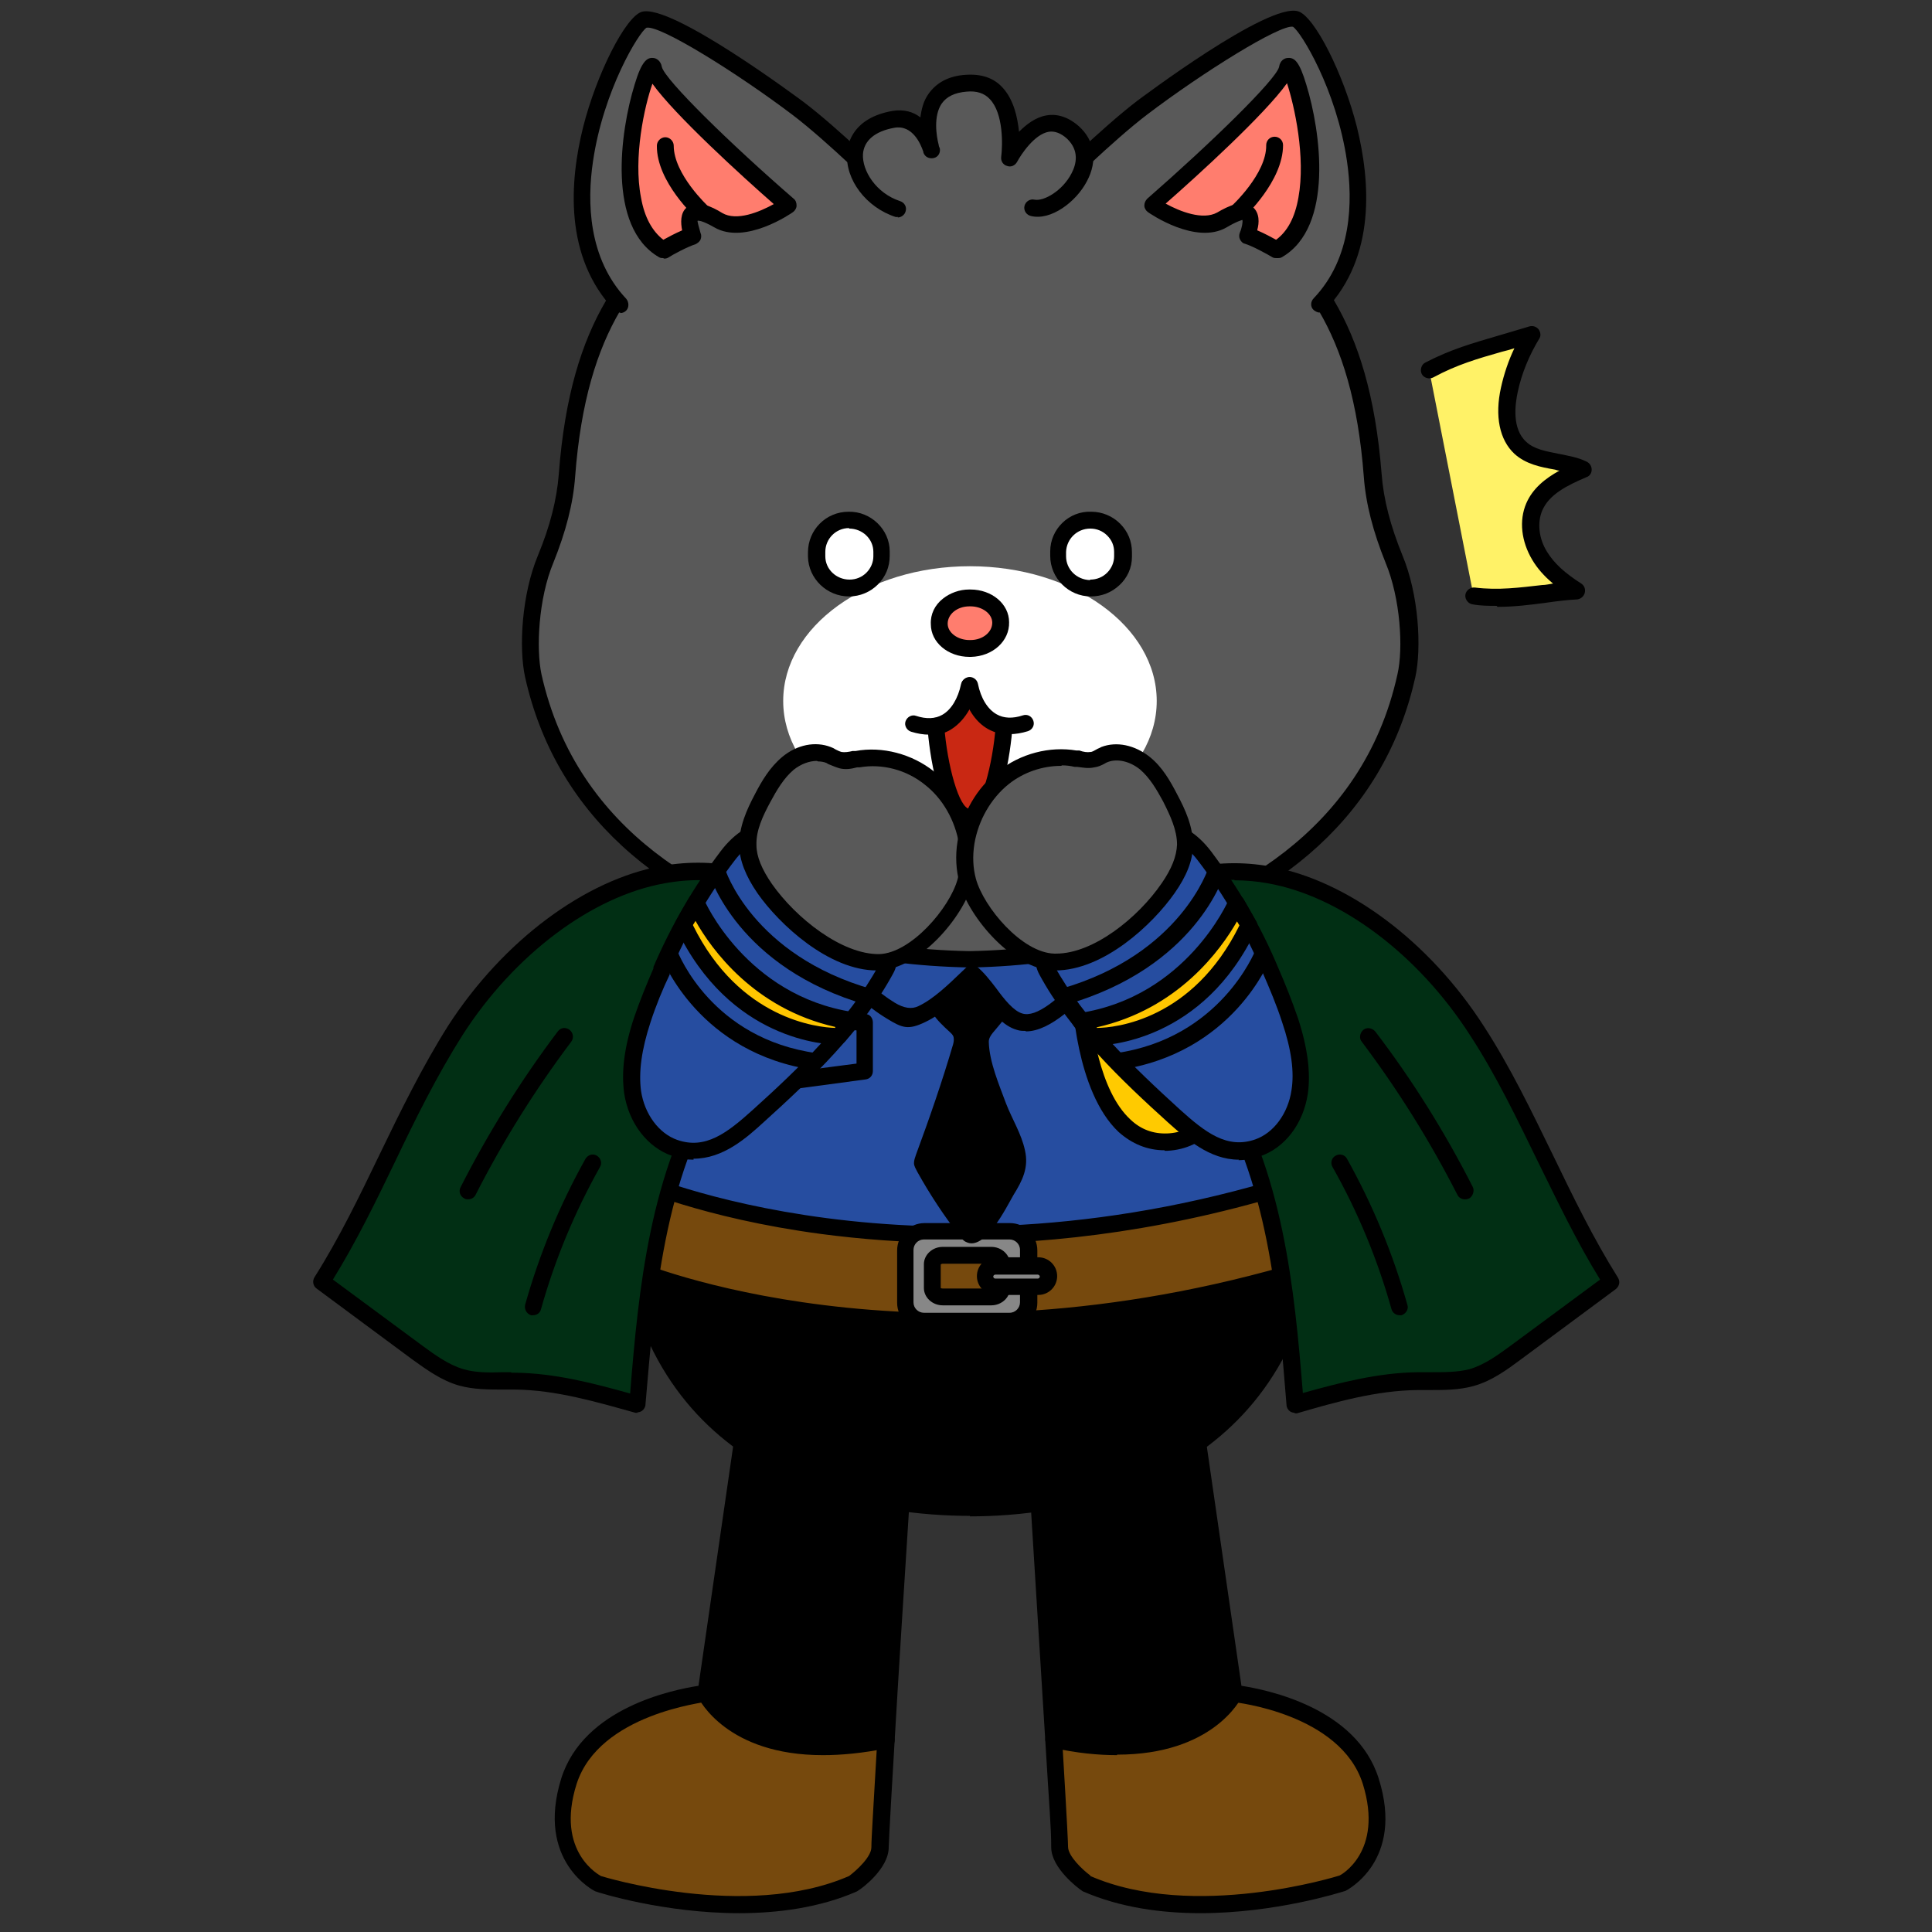 <?xml version="1.0" encoding="UTF-8"?>
<svg xmlns="http://www.w3.org/2000/svg" version="1.1" viewBox="0 0 390 390">
  <rect x="0" y="0" width="390" height="390" fill="#333333" stroke="none"/>
  <!-- Generator: Adobe Illustrator 28.7.1, SVG Export Plug-In . SVG Version: 1.2.0 Build 142)  -->
  <g>
    <g id="_레이어_1" data-name="레이어_1">
      <g>
        <g>
          <g>
            <g>
              <g>
                <path d="M152.4,273.4l30.9,6.8s-2.8,43.6-4.4,71c-29,6.1-36.4-9.3-36.4-9.3l9.9-68.5Z"/>
                <path d="M178.9,351.2c-.7,11.8-1.2,20.7-1.2,21.7,0,3.5-5.3,7.3-5.3,7.3-21.7,9.6-51.7,0-51.7,0,0,0-10.7-5.1-5.8-20.6,4.9-15.5,27.6-17.7,27.6-17.7,0,0,7.4,15.4,36.4,9.3Z" style="fill: #76490d;"/>
              </g>
              <g>
                <path d="M149.2,386.2c-15.1,0-28.2-4.1-29-4.4-.3-.1-12.1-6.1-6.9-22.8,4.5-14.3,22.6-17.9,27.7-18.7l10-69.1,34.1,7.6v1.5c0,0-2.9,43.6-4.5,71h0c-.3,5-1.2,20.3-1.2,21.6,0,4.3-5.4,8.3-6.1,8.7l-.3.2c-7.5,3.3-16,4.4-23.8,4.4ZM153.8,275.4l-9.9,68.1h-1.3c-.2.2-21.6,2.4-26.2,16.6-4.4,13.9,4.8,18.5,4.9,18.6,0,0,29.2,9.1,50.1,0,1.6-1.2,4.5-3.9,4.5-5.8s.4-7.7,1.2-21.8h0c1.5-24.5,3.9-61.8,4.3-69.5l-27.7-6.1Z"/>
                <path d="M166.1,354.3c-19.3,0-24.9-11.1-25.2-11.7-.4-.8,0-1.9.8-2.3.8-.4,1.9,0,2.3.8.3.6,7.4,14,34.5,8.4,1-.2,2.1.6,2.1,1.7s-.6,1.6-1.5,1.7c-4.9,1-9.2,1.4-13,1.4Z"/>
              </g>
            </g>
            <g>
              <g>
                <path d="M276.7,359.6c4.9,15.5-5.8,20.6-5.8,20.6,0,0-29.9,9.6-51.6,0,0,0-5.4-3.8-5.4-7.3s-.5-9.9-1.2-21.7c29,6.1,36.4-9.3,36.4-9.3,0,0,22.7,2.2,27.6,17.7Z" style="fill: #76490d;"/>
                <path d="M239.1,273.4l10,68.5s-7.4,15.4-36.4,9.3c-1.7-27.4-4.4-71-4.4-71l30.9-6.8Z"/>
              </g>
              <g>
                <path d="M242.4,386.2c-7.9,0-16.2-1.1-23.8-4.4l-.3-.2c-.6-.4-6.1-4.5-6.1-8.7s-.4-8.1-1.2-21.6c-1.7-27.4-4.4-71-4.4-71v-1.5c0,0,34-7.6,34-7.6l10,69.1c5.1.8,23.2,4.4,27.7,18.7,5.3,16.7-6.5,22.6-6.7,22.7-1,.3-14.1,4.5-29.3,4.5ZM220.1,378.7c20.9,9.1,50,0,50.3-.1.1,0,9-4.7,4.7-18.5-4.5-14.2-25.9-16.5-26.1-16.5h-1.3c0-.1-9.9-68.2-9.9-68.2l-27.7,6.1c.5,7.8,2.9,45.1,4.3,69.5h0c1.1,18.3,1.2,21.2,1.2,21.8,0,1.9,3,4.7,4.5,5.8Z"/>
                <path d="M225.5,354.3c-3.8,0-8.1-.4-13.1-1.5-.8-.1-1.4-.8-1.4-1.7s1-1.9,2.1-1.7c27.2,5.7,34.2-7.8,34.5-8.4.4-.8,1.4-1.2,2.3-.8.8.4,1.2,1.4.8,2.3-.3.6-5.9,11.7-25.2,11.7Z"/>
              </g>
            </g>
            <g>
              <g>
                <path d="M265.1,237.6c.4,5.5,0,11.8-1.4,18.4-80.5,24.2-136,0-136,0-1.4-6.6-1.7-12.9-1.4-18.4h1.2c0,0,56.9,26,136.4,0h1.2Z" style="fill: #76490d;"/>
                <path d="M265.1,237.6h-1.2c-79.5,26-136.4,0-136.4,0h-1.2c.2-3.1.6-5.8,1.1-8.2,5.1-21.7,9.6-29,13.4-55.4,3.7-26.2,29.6-34.3,29.6-34.3,0,0,30.8-4.5,50.4,0,0,0,25.2,8.3,29.6,34.3,5.3,30.9,8.3,33.6,13.4,55.4.5,2.4,1,5.1,1.1,8.1Z" style="fill: #264da0;"/>
                <path d="M263.8,256c-4.8,22.9-22.4,48.3-68,48.3s-63.2-25.5-68-48.3c0,0,55.5,24.2,136,0Z"/>
              </g>
              <g>
                <path d="M195.8,306c-17.8,0-60.2-4.8-69.6-49.7-1.3-6.1-1.8-12.7-1.4-18.8.2-2.8.6-5.7,1.2-8.4,1.9-8.1,3.7-14.1,5.4-19.9,2.9-9.7,5.6-18.8,7.9-35.3,3.8-27,30.6-35.6,30.8-35.7,1.5-.2,31.6-4.5,51.3,0,.4.1,26.4,8.9,30.9,35.7,3.3,19.4,5.7,27.7,8.3,36.5,1.5,5.3,3.1,10.7,5,18.8.6,2.7,1,5.6,1.2,8.4.4,6.2,0,12.7-1.4,18.8-9.4,44.8-51.8,49.7-69.6,49.7ZM199.4,139.5c-14.7,0-28.4,1.9-28.6,2,0,0-24.7,8.1-28.2,32.9-2.4,16.8-5.1,26-8,35.8-1.7,5.8-3.5,11.8-5.3,19.7-.6,2.5-.9,5.2-1.1,7.8-.4,5.9,0,12.1,1.3,17.9,3.7,17.6,17.2,47,66.3,47s62.6-29.4,66.3-47c1.3-5.9,1.7-12.1,1.3-17.9h0c-.2-2.7-.5-5.3-1.1-7.9-1.9-8-3.4-13.4-5-18.6-2.6-8.9-5.1-17.3-8.4-36.9-4.2-24.7-28.2-32.9-28.5-33-6.3-1.4-13.8-1.9-21.1-1.9Z"/>
                <path d="M193,268.4c-40.4,0-65.5-10.7-65.9-10.8-.9-.4-1.3-1.4-.9-2.2.4-.9,1.4-1.3,2.2-.9.5.2,55.9,23.7,134.8,0,.9-.3,1.8.2,2.1,1.1s-.2,1.8-1.1,2.1c-26.8,8.1-50.9,10.8-71.2,10.8Z"/>
                <path d="M193.1,250.9c-10.5,0-19.7-.8-27.3-1.8-24.1-3.2-38.3-9.6-38.9-9.8-.9-.4-1.2-1.4-.8-2.2.4-.9,1.4-1.2,2.2-.8.6.3,57.3,25.3,135.1,0,.9-.3,1.9.2,2.1,1.1.3.9-.2,1.8-1.1,2.1-27.1,8.8-51.5,11.6-71.4,11.6Z"/>
              </g>
            </g>
            <g>
              <path d="M203.9,248.5h-17.3c-2.1,0-3.8,1.7-3.8,3.8v10.6c0,2.1,1.7,3.8,3.8,3.8h17.3c2.1,0,3.8-1.7,3.8-3.8v-10.6c0-2.1-1.7-3.8-3.8-3.8ZM202.2,260c0,1-.9,1.8-2.1,1.8h-9.8c-1.1,0-2.1-.8-2.1-1.8v-4.8c0-1,.9-1.8,2.1-1.8h9.8c1.1,0,2.1.8,2.1,1.8v4.8Z" style="fill: #878787;"/>
              <path d="M203.9,268.5h-17.3c-3,0-5.5-2.5-5.5-5.5v-10.6c0-3,2.5-5.5,5.5-5.5h17.3c3,0,5.5,2.5,5.5,5.5v10.6c0,3-2.5,5.5-5.5,5.5ZM186.5,250.2c-1.2,0-2.1,1-2.1,2.1v10.6c0,1.2,1,2.1,2.1,2.1h17.3c1.2,0,2.1-1,2.1-2.1v-10.6c0-1.2-1-2.1-2.1-2.1h-17.3ZM200.1,263.5h-9.8c-2.1,0-3.8-1.6-3.8-3.5v-4.8c0-1.9,1.7-3.5,3.8-3.5h9.8c2.1,0,3.8,1.6,3.8,3.5v4.8c0,1.9-1.7,3.5-3.8,3.5ZM190.3,255.1c-.2,0-.4.1-.4.2v4.7s.1.1.4.1h9.8c.2,0,.3,0,.4-.1v-4.8s-.1-.1-.4-.1h-9.8Z"/>
            </g>
            <g>
              <rect x="198.9" y="255.6" width="12.7" height="4.1" rx="2.1" ry="2.1" style="fill: #878787;"/>
              <path d="M209.6,261.4h-8.6c-2.1,0-3.8-1.7-3.8-3.8s1.7-3.8,3.8-3.8h8.6c2.1,0,3.8,1.7,3.8,3.8s-1.7,3.8-3.8,3.8ZM200.9,257.3c-.2,0-.4.2-.4.4s.2.4.4.4h8.6c.2,0,.4-.2.4-.4s-.2-.4-.4-.4h-8.6Z"/>
            </g>
            <path d="M191.7,208.3c.3.3.7.6.8,1.1.1.5,0,1-.1,1.4-2.2,7.5-4.8,15-7.5,22.3-.2.6-.4,1.1-.4,1.7,0,.6.4,1.2.7,1.8,2.5,4.5,5.4,8.9,8.6,13,.3.4.7.9,1.2,1.1,3.8,2,8.2-7.1,9.6-9.5,1.8-2.9,3.1-5.5,2.3-9-.7-3.3-2.6-6.3-3.8-9.4-1.4-3.8-3.4-8.4-3.5-12.5,0-.7.4-1.3.8-1.8,1.4-1.7,3-3.4,4-5.4,1.1-2,1.6-4.4.8-6.5-1.9-5.3-9.3-5.3-12.9-1.8-1.5,1.4-2.9,3.5-4,5.2-2.2,3.2.9,6,3.4,8.3Z"/>
            <g>
              <path d="M164.7,181.1c0,9,7.8,18.4,14.9,22.7,2.9,1.8,3.5,2.2,6.4.8,3.7-1.7,7.3-5.5,10.1-8.1,3,2.4,5.9,8.6,9.7,9.7,5,1.4,12.4-7,15.3-10.3,4.2-4.8,7.1-10.8,5-17.3-4.4-13.1-19.2-18.3-32-17.7-9.1.4-21.1,4.2-26.7,11.9-1.9,2.6-2.7,5.4-2.7,8.2Z" style="fill: #264da0;"/>
              <path d="M207,208.1c-.6,0-1.1,0-1.7-.2-2.9-.8-5-3.6-7.1-6.3-.7-1-1.4-1.9-2.1-2.6-2.6,2.5-5.9,5.7-9.3,7.3-3.5,1.7-4.7,1.2-7.8-.7-8.1-4.9-16-14.8-15.9-24.3h0c0-3.4,1.1-6.5,3.1-9.2,5.9-8.1,18.3-12.1,28-12.6,13.4-.6,28.9,5,33.6,18.8,2.1,6.1.2,12.6-5.3,18.9-4.6,5.2-10.4,11-15.4,11ZM196.1,194.3l1.2.9c1.3,1.1,2.5,2.6,3.8,4.3,1.6,2.2,3.5,4.6,5.3,5.1,2.7.8,7.2-2.5,13.6-9.8,4.7-5.4,6.3-10.7,4.6-15.6-4.1-12.2-18.2-17.1-30.3-16.5-8.9.4-20.2,4-25.4,11.2-1.6,2.2-2.4,4.6-2.4,7.2,0,8.2,7.2,17.1,14.1,21.3q2.8,1.7,4.8.7c3-1.4,6.1-4.4,8.6-6.8l2.1-2Z"/>
            </g>
            <g>
              <g>
                <path d="M281.4,112.9c-2.2-5.4-3.8-11-4.3-16.9-2.4-31.6-14-42.9-26.7-53.2-16.5-13.4-41.4-12.4-51.3-11.7-2.2.1-4.3.1-6.5,0-9.9-.6-34.8-1.6-51.3,11.7-12.7,10.3-24.3,21.6-26.7,53.2-.4,5.8-2.1,11.5-4.3,16.9-3,7.4-3.7,17.9-2.5,23.5,6.4,28.8,29.3,45.5,58,53.2,9.6,2.6,19.8,3.9,30.1,4,10.3-.2,20.5-1.4,30.1-4,28.7-7.7,51.6-24.4,58-53.2,1.3-5.7.6-16.2-2.5-23.5Z" style="fill: #595959;"/>
                <path d="M195.8,195.3c-10.8-.2-21.1-1.5-30.6-4.1-32.7-8.7-53.2-27.6-59.2-54.5-1.3-5.9-.7-16.7,2.6-24.6,2.4-5.8,3.8-11.2,4.2-16.4,2.4-31.7,13.8-43.4,27.4-54.4,11.8-9.5,29.4-13.6,52.5-12.1,2.1.1,4.2.1,6.3,0,23.1-1.5,40.7,2.6,52.5,12.1,13.5,11,24.9,22.6,27.4,54.4.4,5.2,1.8,10.5,4.2,16.4h0c3.3,7.9,3.9,18.7,2.6,24.6-6,26.9-26.4,45.7-59.2,54.5-9.5,2.5-19.8,3.9-30.5,4.1ZM183.5,32.5c-17.8,0-31.7,3.9-41.3,11.7-12.9,10.5-23.8,21.6-26.1,52-.4,5.5-1.9,11.2-4.4,17.4-3,7.2-3.5,17.3-2.4,22.5,7.2,32.3,34.8,46.1,56.7,51.9,9.2,2.5,19.2,3.8,29.7,4,10.4-.2,20.4-1.5,29.7-4,21.9-5.8,49.6-19.6,56.7-51.9,1.2-5.2.6-15.3-2.4-22.5h0c-2.5-6.2-4-11.9-4.4-17.4-2.3-30.4-13.2-41.5-26.1-52-11.1-9-27.9-12.8-50.1-11.4-2.2.1-4.5.1-6.7,0-3.1-.2-6-.3-8.9-.3Z"/>
              </g>
              <ellipse cx="195.8" cy="141.5" rx="37.7" ry="27.2" style="fill: #fff;"/>
              <g>
                <path d="M195.7,130.9c-3.4,0-6.1-2.2-6.1-5,0-2.8,2.6-5.2,6.1-5.3h0c3.6,0,6.3,2.2,6.3,5,0,1.4-.6,2.8-1.9,3.8-1.1.9-2.6,1.4-4.2,1.5h-.2Z" style="fill: #ff7d6e; fill-rule: evenodd;"/>
                <path d="M195.9,122.4c2.4,0,4.4,1.5,4.4,3.3,0,1.9-1.9,3.5-4.4,3.5,0,0-.1,0-.2,0-2.4,0-4.4-1.5-4.4-3.3,0-1.9,1.9-3.5,4.4-3.5,0,0,.1,0,.2,0M195.9,119h-.3c-1.9,0-3.8.7-5.2,1.8-1.7,1.3-2.6,3.2-2.5,5.2,0,3.7,3.5,6.6,7.8,6.6h.3c4.4-.1,7.8-3.2,7.7-7,0-3.7-3.5-6.6-7.8-6.6h0Z"/>
              </g>
              <path d="M202.7,146.5s-1.4,18.4-6.9,18.4-6.9-18.4-6.9-18.4c0,0,5.5-1.5,6.2-5.8,0,0,4.1,6,7.6,5.8Z" style="fill: #c92813;"/>
              <g>
                <path d="M220.1,118.7h0c-3.6,0-6.5-2.9-6.5-6.5v-.9c0-3.5,3-6.4,6.6-6.4,3.6,0,6.5,2.9,6.5,6.5v.9c0,3.5-3,6.4-6.6,6.4" style="fill: #fff; fill-rule: evenodd;"/>
                <path d="M220.2,120.4h0c-4.5,0-8.2-3.7-8.2-8.2v-.9c0-4.5,3.8-8.2,8.3-8,2.2,0,4.3.9,5.8,2.4,1.6,1.6,2.4,3.6,2.4,5.8v.9c0,2.2-.9,4.2-2.5,5.7-1.6,1.5-3.6,2.3-5.8,2.3ZM220.1,117h0c1.3,0,2.5-.5,3.4-1.4.9-.9,1.4-2.1,1.4-3.3v-.9c0-1.3-.5-2.4-1.4-3.3-.9-.9-2.1-1.4-3.4-1.4h0c-2.7,0-4.8,2.1-4.9,4.7v.9c0,2.6,2.1,4.7,4.8,4.8h0Z"/>
              </g>
              <g>
                <path d="M171.4,118.7h0c3.6,0,6.5-2.9,6.5-6.5v-.9c0-3.5-3-6.4-6.6-6.4-3.6,0-6.5,2.9-6.5,6.5v.9c0,3.5,3,6.4,6.6,6.4" style="fill: #fff; fill-rule: evenodd;"/>
                <path d="M171.4,120.4c-4.5,0-8.2-3.6-8.3-8v-.9c0-4.5,3.6-8.2,8.2-8.2,4.5-.1,8.3,3.6,8.3,8v.9c0,2.2-.8,4.2-2.4,5.8-1.5,1.5-3.6,2.4-5.8,2.4h0ZM171.4,106.6h0c-2.7,0-4.8,2.2-4.8,4.8v.9c0,2.6,2.2,4.7,4.9,4.7h0c1.3,0,2.5-.5,3.4-1.4.9-.9,1.4-2.1,1.4-3.3v-.9c0-2.6-2.2-4.7-4.9-4.7Z"/>
              </g>
              <path d="M187.6,148.3c-1.2,0-2.4-.2-3.7-.6-.9-.3-1.4-1.3-1.1-2.1.3-.9,1.3-1.4,2.1-1.1,2.1.7,3.9.6,5.3-.2,1.8-1,3.2-3.3,3.8-6.2.2-.9,1.1-1.5,2-1.3.9.2,1.5,1.1,1.3,2-.8,3.9-2.8,6.9-5.4,8.5-1.3.8-2.8,1.1-4.4,1.1Z"/>
              <path d="M203.9,148.3c-1.6,0-3.1-.4-4.4-1.1-2.7-1.5-4.6-4.5-5.4-8.5-.2-.9.4-1.8,1.3-2,.9-.2,1.8.4,2,1.3.6,3,2,5.2,3.8,6.2,1.4.8,3.2.9,5.3.2.9-.3,1.8.2,2.1,1.1.3.9-.2,1.8-1.1,2.1-1.3.4-2.5.6-3.7.6Z"/>
              <g>
                <path d="M178.8,37.8s-10.4-10.4-17.8-15.9c-7.3-5.5-27.1-19.2-31-17.9-3.9,1.3-23,38.3-4.8,57.5" style="fill: #595959;"/>
                <path d="M125.2,63.1c-.5,0-.9-.2-1.2-.5-10.2-10.8-9-26-6.3-36.9,2.7-10.7,8.5-22.2,11.8-23.3,5.9-1.9,32.3,17.9,32.6,18.1,7.3,5.5,17.5,15.6,17.9,16.1.7.7.7,1.7,0,2.4-.7.7-1.7.7-2.4,0-.1-.1-10.5-10.4-17.6-15.8-11.1-8.4-26.8-18.2-29.5-17.6-1.5.9-8.7,12.6-10.8,27-1.2,8.1-1,19.5,6.7,27.7.6.7.6,1.8,0,2.4-.3.3-.7.5-1.2.5Z"/>
              </g>
              <g>
                <path d="M159.1,41.4s-26.4-23.1-27.1-27.6c-.7-4.5-11.5,28.8,1.9,36.6,0,0,3.7-2.2,5.9-2.9,0,0-3.2-8,5.2-3.1,5.4,3.1,14.1-3,14.1-3Z" style="fill: #ff7d6e;"/>
                <path d="M133.9,52.1c-.3,0-.6,0-.9-.2-10.5-6.1-7.8-25.4-4.9-34.8,1.4-4.7,2.5-5.5,3.7-5.4.7,0,1.6.6,1.8,1.8.6,2.6,13.9,15.6,26.6,26.6.4.3.6.8.6,1.4,0,.5-.3,1-.7,1.3-.4.3-9.7,6.7-15.9,3.1-2.6-1.5-3.4-1.4-3.4-1.3,0,.2.3,1.4.6,2.4.2.4.2.9,0,1.4-.2.4-.6.7-1,.9-1.6.5-4.6,2.1-5.5,2.7-.3.2-.6.2-.9.2ZM131.7,16.9c-1.6,4.5-3.9,14.9-2.3,23,.7,4,2.3,6.8,4.5,8.5.9-.5,2.4-1.3,3.8-1.9-.3-1.5-.4-3.5.9-4.6,2-1.7,5.1-.2,7.2,1.1,2.9,1.7,7.5-.2,10.4-1.8-6.5-5.7-20-18-24.5-24.3Z"/>
              </g>
              <g>
                <path d="M141.8,42.9s-7.6-7-7.6-13.6" style="fill: #ff7d6e;"/>
                <path d="M141.8,44.6c-.4,0-.8-.1-1.1-.4-.3-.3-8.2-7.5-8.1-14.8,0-.9.8-1.7,1.7-1.7h0c.9,0,1.7.8,1.7,1.7,0,5.8,6.9,12.2,7,12.3.7.6.7,1.7.1,2.4-.3.4-.8.6-1.3.6Z"/>
              </g>
              <g>
                <path d="M212.8,37.8s10.4-10.4,17.8-15.9c7.3-5.5,27.1-19.2,31-17.9s23,38.3,4.8,57.5" style="fill: #595959;"/>
                <path d="M266.4,63.1c-.4,0-.8-.2-1.2-.5-.7-.6-.7-1.7,0-2.4,7.7-8.1,7.9-19.5,6.7-27.7-2.1-14.4-9.3-26.1-10.9-27.1-2.6-.5-18.2,9.2-29.4,17.7-7.1,5.4-17.5,15.7-17.6,15.8-.7.7-1.7.7-2.4,0-.7-.7-.7-1.7,0-2.4.4-.4,10.6-10.5,17.9-16.1.3-.2,26.6-20.1,32.6-18.1,3.3,1.1,9.1,12.6,11.8,23.3,2.7,10.9,3.9,26.2-6.3,36.9-.3.4-.8.5-1.2.5Z"/>
              </g>
              <g>
                <path d="M232.5,41.4s26.4-23.1,27.1-27.6c.7-4.5,11.5,28.8-1.9,36.6,0,0-3.7-2.2-5.9-2.9,0,0,3.2-8-5.2-3.1-5.4,3.1-14.1-3-14.1-3Z" style="fill: #ff7d6e;"/>
                <path d="M257.7,52.1c-.3,0-.6,0-.9-.2-1-.6-3.9-2.2-5.5-2.7-.5-.1-.8-.5-1-.9-.2-.4-.2-.9,0-1.4.4-.9.6-2.1.5-2.5,0,0-1,.2-3.2,1.5-6.2,3.6-15.5-2.8-15.9-3.1-.4-.3-.7-.8-.7-1.3,0-.5.2-1,.6-1.4,12.6-11,26-24,26.6-26.6.2-1.3,1.1-1.8,1.8-1.8,1.3-.1,2.3.7,3.7,5.4,2.9,9.4,5.6,28.7-4.9,34.8-.3.2-.6.2-.9.2ZM253.8,46.5c1.4.6,2.9,1.4,3.8,1.9,2.3-1.7,3.8-4.5,4.5-8.5,1.5-8.2-.8-18.5-2.3-23.1-4.5,6.3-18,18.6-24.5,24.3,2.9,1.6,7.5,3.4,10.4,1.8,2.2-1.3,5.3-2.8,7.2-1.1,1.4,1.2,1.3,3.2.9,4.6Z"/>
              </g>
              <g>
                <path d="M249.8,42.9s7.6-7,7.6-13.6" style="fill: #ff7d6e;"/>
                <path d="M249.8,44.6c-.5,0-.9-.2-1.3-.6-.6-.7-.6-1.8.1-2.4,0,0,7.1-6.5,7-12.3,0-.9.7-1.7,1.7-1.7.9,0,1.7.7,1.7,1.7,0,7.3-7.8,14.5-8.1,14.8-.3.3-.7.4-1.1.4Z"/>
              </g>
              <g>
                <path d="M208.4,41.9c5.1,1.2,15-8.9,8.2-15.2-6.8-6.3-12.7,5.2-12.7,5.2,0,0,2.2-16.1-8.8-15.2-11,.9-7,13.5-7,13.5,0,0-1.8-7.2-7.8-6.2-12.3,2.1-8.3,15.2,1,18.1" style="fill: #595959;"/>
                <path d="M181.3,43.8c-.2,0-.3,0-.5,0-5.9-1.9-10.2-7.5-9.8-12.9.1-2.1,1.3-7.1,9.1-8.5,2.4-.4,4.3.2,5.7,1.3.2-1.6.6-3.3,1.6-4.7,1.6-2.3,4.1-3.7,7.6-3.9,3.1-.2,5.6.6,7.4,2.6,2.2,2.4,3,5.9,3.3,8.9,1.5-1.5,3.3-2.9,5.5-3.3,1.6-.3,4-.1,6.6,2.2,3.2,2.9,3.8,7,1.6,11.1-2.2,4.2-7.3,8-11.3,7-.9-.2-1.5-1.1-1.3-2,.2-.9,1.1-1.5,2-1.3,1.9.4,5.7-1.8,7.5-5.3,1-1.9,1.6-4.6-.9-7-1.2-1.1-2.5-1.6-3.7-1.4-2.9.5-5.6,4.6-6.4,6.1-.4.7-1.2,1.1-2,.8-.8-.2-1.3-1-1.2-1.8.3-2.3.5-8.8-2.3-11.7-1.1-1.2-2.7-1.7-4.7-1.5-2.4.2-4,1-5,2.4-1.7,2.5-1.1,6.5-.6,8.4,0,.2.1.4.2.6.2.9-.3,1.8-1.2,2-.9.2-1.8-.2-2.1-1.1,0,0,0-.2-.1-.4-.4-1.1-2-5.3-5.8-4.6-3.9.7-6.1,2.6-6.3,5.3-.2,3.3,2.6,7.9,7.5,9.5.9.3,1.4,1.2,1.1,2.1-.2.7-.9,1.2-1.6,1.2Z"/>
              </g>
              <path d="M195.8,166.6c-6.6,0-8.2-15.3-8.6-19.9,0-.9.6-1.8,1.6-1.8,1,0,1.7.6,1.8,1.6.6,7.9,3,16.8,5.2,16.8s4.6-8.9,5.2-16.8c0-.9.9-1.6,1.8-1.6.9,0,1.6.9,1.6,1.8-.4,4.7-2.1,19.9-8.6,19.9Z"/>
            </g>
            <path d="M158.1,220c-.2,0-.4,0-.5,0l-13.9-4.7c-.8-.3-1.3-1.1-1.1-2l2.3-9.9c.2-.8,1-1.4,1.8-1.3l28,2.6c.9,0,1.5.8,1.5,1.7v9.8c0,.9-.6,1.6-1.5,1.7l-16.4,2.2c0,0-.2,0-.2,0ZM146.2,212.5l12.1,4.1,14.6-1.9v-6.7l-25-2.3-1.6,6.9Z"/>
            <g>
              <g>
                <path d="M250.8,199.2c-12.7.5-16.5-4.6-16.5-4.6,0,0-3.4,5.3-16.2,5.8,0,0,.9,30.7,17.5,30,16.6-.6,15.2-31.3,15.2-31.3Z" style="fill: #ffca00;"/>
                <path d="M235.1,232.2c-3.5,0-6.6-1.3-9.3-3.7-8.7-8.2-9.4-27.2-9.4-28,0-.9.7-1.7,1.6-1.7,11.5-.4,14.8-5,14.8-5.1.3-.4.8-.7,1.4-.7.4,0,1.1.2,1.4.7,0,0,3.6,4.4,15.1,3.9,1,0,1.7.7,1.8,1.6,0,.8.8,19.8-7.3,28.6-2.6,2.8-5.8,4.3-9.5,4.5-.2,0-.4,0-.6,0ZM219.9,202.1c.4,4.7,1.9,18,8.3,23.9,2.1,2,4.6,2.9,7.4,2.8,2.8-.1,5.2-1.2,7.2-3.4,5.9-6.4,6.4-19.8,6.4-24.5-8.3,0-12.7-2.4-14.8-3.9-1.9,1.7-6.2,4.4-14.4,5Z"/>
              </g>
              <g>
                <path d="M241.3,216.8c.1,3.1-2.6,3.9-6,4-3.4.1-6.2-.5-6.3-3.6-.1-3.1,2.5-5.7,6-5.8,3.4-.1,6.3,2.3,6.4,5.3Z" style="fill: #bf7100;"/>
                <g>
                  <ellipse cx="227.3" cy="211.3" rx="2" ry="2.3" transform="translate(-7.9 8.8) rotate(-2.2)" style="fill: #bf7100;"/>
                  <ellipse cx="242.5" cy="210.7" rx="2" ry="2.3" transform="translate(-7.8 9.4) rotate(-2.2)" style="fill: #bf7100;"/>
                </g>
                <g>
                  <ellipse cx="231.9" cy="207.8" rx="2" ry="2.3" transform="translate(-7.7 9) rotate(-2.2)" style="fill: #bf7100;"/>
                  <ellipse cx="237.7" cy="207.6" rx="2" ry="2.3" transform="translate(-7.7 9.2) rotate(-2.2)" style="fill: #bf7100;"/>
                </g>
              </g>
            </g>
          </g>
          <g>
            <path d="M288.5,74.7c7-3.6,12.5-4.6,20.7-7.2-2.1,3.4-3.6,7.2-4.5,11.2-.9,4.1-.9,9,2.2,11.8,3.3,3.1,8.6,2.4,12.7,4.3-3.9,1.7-8.2,3.7-9.9,7.7-1.4,3.1-.7,6.9,1.1,9.8,1.8,2.9,4.5,5.1,7.4,7-7,.4-13.2,2.1-20.7,1.2" style="fill: #fff267;"/>
            <path d="M302.1,122.3c-1.6,0-3.2,0-4.8-.3-.9-.1-1.6-1-1.5-1.9.1-.9,1-1.6,1.9-1.5,4.8.6,9.1,0,13.6-.5.7,0,1.5-.2,2.2-.3-1.8-1.5-3.2-3.1-4.2-4.8-2.2-3.7-2.7-7.9-1.2-11.4,1.3-3,3.8-5,6.7-6.6-.3,0-.6-.1-.9-.2-2.9-.5-5.9-1.1-8.2-3.2-3-2.8-4-7.6-2.7-13.4.6-2.7,1.5-5.4,2.7-7.9-.9.3-1.7.5-2.5.7-4.9,1.4-9.1,2.6-13.9,5.2-.8.4-1.9.1-2.3-.7-.4-.8-.1-1.9.7-2.3,5.2-2.7,9.5-3.9,14.6-5.4,2-.6,4.1-1.2,6.4-1.9.7-.2,1.4,0,1.9.6.4.6.5,1.3.1,1.9-2,3.3-3.5,6.9-4.3,10.6-.6,2.7-1.2,7.6,1.7,10.2,1.6,1.5,4,1.9,6.5,2.4,1.9.4,3.9.7,5.7,1.6.6.3,1,.9,1,1.6,0,.7-.4,1.3-1,1.5-4,1.7-7.6,3.5-9,6.8-1,2.4-.7,5.6,1,8.3,1.4,2.3,3.6,4.3,6.9,6.4.6.4.9,1.1.7,1.9-.2.7-.8,1.2-1.5,1.3-2.2.1-4.4.4-6.5.7-3.1.4-6.2.8-9.6.8Z"/>
          </g>
        </g>
        <g>
          <path d="M92.1,208c-10.4,16.1-16.8,34.5-27.1,50.8,6.4,4.8,12.8,9.5,19.3,14.3,2.8,2,5.6,4.1,8.9,5.1,3.5,1,7.2.6,10.8.7,8.4.1,16.6,2.4,24.7,4.7,1.8-22.6,4-46.3,16-65.5,5.4-8.7,12.6-16.1,19.8-23.3,1.6-1.6,3.3-3.5,3.1-5.8-.2-2-1.8-3.6-3.4-4.8-26.6-20-57,0-72.3,23.8Z" style="fill: #012f14;"/>
          <path d="M128.8,285.2c-.2,0-.3,0-.5,0-7.9-2.2-16-4.6-24.3-4.7-.8,0-1.7,0-2.5,0-2.9,0-5.9,0-8.8-.8-3.6-1-6.7-3.3-9.5-5.3l-19.3-14.3c-.7-.5-.9-1.5-.4-2.3,5-7.9,9.1-16.4,13.1-24.7,4.2-8.7,8.6-17.7,13.9-26.1h0c11-17,27.5-29.4,43.1-32.2,11.4-2,22,.6,31.6,7.9,1.8,1.4,3.9,3.3,4.1,6,.2,3-1.7,5.2-3.6,7.1-7.7,7.7-14.5,14.8-19.6,23-12.1,19.3-14,43.5-15.8,64.7,0,.5-.3,1-.7,1.3-.3.2-.6.3-1,.3ZM103.2,277.1c.3,0,.5,0,.8,0,8,.1,15.7,2.1,23.2,4.2,1.7-21.2,4-44.8,16.1-64.2,5.3-8.5,12.2-15.7,20.1-23.6,1.3-1.4,2.8-2.9,2.6-4.4,0-1.1-.9-2.2-2.8-3.6-8.9-6.7-18.6-9.1-29-7.2-14.7,2.6-30.4,14.4-40.8,30.6h0c-5.2,8.2-9.6,17.1-13.7,25.7-3.8,7.9-7.8,16.1-12.5,23.7l18,13.3c2.6,1.9,5.3,3.9,8.4,4.8,2.4.7,5.1.7,7.8.6.6,0,1.2,0,1.8,0Z"/>
        </g>
        <g>
          <g>
            <path d="M129.7,205.9c-1.6,4.9-2.6,9.9-1.9,14.6.7,4.9,3.8,9.7,8.4,11.3,7,2.4,12.2-2.1,17-6.4,9.3-8.4,19.6-18.3,25.7-29.4,1.3-2.4.4-6.8.5-9.6.1-5.2-3.8-9.6-7.8-12.9-8.6-7.2-18-9.2-24.6-.6-5.4,7.1-9.8,14.9-13.3,23.1-1.3,3.1-2.8,6.5-3.9,10.1Z" style="fill: #264da0;"/>
            <path d="M140,234.1c-1.4,0-2.8-.2-4.4-.8-4.9-1.7-8.7-6.6-9.6-12.6-.6-4.3,0-9.3,2-15.3h0c1.2-3.5,2.6-6.9,3.9-9.9v-.3c3.6-8.4,8.2-16.3,13.6-23.4,2.8-3.7,6.2-5.8,10.2-6.3,5.1-.6,10.9,1.7,16.8,6.5,3.7,3.1,8.6,7.9,8.5,14.2,0,.8,0,1.7.1,2.6.2,2.6.4,5.6-.8,7.7-6.2,11.5-16.7,21.5-26,29.9-3.6,3.3-8.3,7.5-14.3,7.5ZM131.3,206.4c-1.8,5.5-2.4,10-1.9,13.8.7,4.7,3.6,8.6,7.3,9.9,5.7,2,10.1-1.4,15.3-6.1,9.1-8.2,19.3-18,25.3-29,.7-1.3.5-3.8.4-5.9,0-1.1-.1-2.1-.1-3,0-3.7-2.2-7.3-7.2-11.5-5.1-4.3-10-6.3-14.2-5.8-3,.3-5.7,2-7.9,4.9-5.3,6.9-9.7,14.6-13.1,22.7v.3c-1.4,2.9-2.8,6.3-3.9,9.7h0Z"/>
          </g>
          <path d="M175.1,202.9c-26.2-7.5-31.8-26.1-32.1-26.8l3.3-.9c0,.2,5.5,17.6,29.8,24.5l-.9,3.3Z"/>
          <g>
            <path d="M140.5,182.3s8.5,20.4,31.4,23.8l-2.5,3s-20.4.9-31.4-22.5l2.5-4.4Z" style="fill: #ffc600;"/>
            <path d="M169.3,210.9c-2.5,0-22-.8-32.8-23.5-.2-.5-.2-1.1,0-1.6l2.5-4.4c.3-.6.9-.9,1.6-.9.6,0,1.2.4,1.5,1,0,.2,8.5,19.5,30.1,22.8.6,0,1.1.5,1.3,1.1.2.6.1,1.2-.3,1.7l-2.5,3c-.3.4-.8.6-1.2.6,0,0-.1,0-.3,0ZM139.9,186.8c9.4,19,25.2,20.6,28.7,20.7v-.2c-16.4-3.7-25-15.7-28.2-21.4l-.5.8Z"/>
          </g>
          <path d="M164.4,216c-23.2-3.3-30.6-22.1-30.9-22.9l3.2-1.2c.3.7,7,17.8,28.2,20.7l-.5,3.4Z"/>
        </g>
        <g>
          <path d="M154.3,179.3c-1.8-2.6-3.3-5.5-3.4-8.7,0-3.4,1.4-6.6,3-9.5,1.4-2.6,2.9-5.1,5.1-7,2.2-1.8,5.4-2.8,8.1-1.8.8.3,1.6.8,2.5,1,1.1.2,2.3,0,3.4-.2,5.1-.8,10.5.7,14.5,3.9,4,3.2,6.7,8,7.5,13.1.4,2.6.4,5.3-.3,7.8-1.8,6.5-10.2,16.1-17.4,16.3-8.7.3-18.5-8.2-23.1-14.9Z" style="fill: #595959;"/>
          <path d="M177,195.9c-9.7,0-19.7-9.3-24.1-15.6-2.4-3.5-3.6-6.6-3.7-9.6,0-3.8,1.5-7.2,3.2-10.4,1.4-2.7,3-5.4,5.5-7.5,3-2.5,6.7-3.2,9.8-2,.3.1.7.3,1,.5.4.2.8.4,1.2.5.6.1,1.4,0,2.2-.2h.6c5.4-1,11.4.6,15.8,4.1,4.3,3.4,7.2,8.5,8.2,14.1.5,3,.4,5.9-.4,8.5-1.9,6.9-10.7,17.3-18.9,17.6-.2,0-.3,0-.5,0ZM164.9,153.6c-1.5,0-3.2.6-4.7,1.8-2,1.7-3.4,4.1-4.7,6.5-1.5,2.8-2.9,5.7-2.8,8.7,0,2.3,1.1,4.9,3.1,7.8h0c4.9,7,14.2,14.3,21.7,14.2,6.4-.2,14.2-9.3,15.8-15.1.6-2.2.7-4.5.3-7.1-.8-4.8-3.3-9.2-6.9-12-3.7-3-8.6-4.3-13.2-3.5h-.5c-1.1.3-2.3.5-3.5.2-.7-.2-1.4-.5-1.9-.7-.3-.1-.5-.2-.8-.4-.5-.2-1.1-.3-1.7-.3Z"/>
        </g>
        <path d="M94.5,242.1c-.3,0-.5,0-.8-.2-.8-.4-1.2-1.4-.7-2.3,5.6-11,12.2-21.6,19.6-31.4.6-.8,1.6-.9,2.4-.3.7.6.9,1.6.3,2.4-7.3,9.7-13.8,20.1-19.3,30.9-.3.6-.9.9-1.5.9Z"/>
        <path d="M107.7,265.5c-.2,0-.3,0-.5,0-.9-.3-1.4-1.2-1.2-2.1,2.9-10.3,7-20.2,12.2-29.5.5-.8,1.5-1.1,2.3-.6.8.5,1.1,1.5.6,2.3-5.1,9.1-9.1,18.7-11.9,28.7-.2.8-.9,1.2-1.6,1.2Z"/>
        <g>
          <path d="M298.1,208c10.4,16.1,16.8,34.5,27.1,50.8-6.4,4.8-12.8,9.5-19.3,14.3-2.8,2-5.6,4.1-8.9,5.1-3.5,1-7.2.6-10.8.7-8.4.1-16.6,2.4-24.7,4.7-1.8-22.6-4-46.3-16-65.5-5.4-8.7-12.6-16.1-19.8-23.3-1.6-1.6-3.3-3.5-3.1-5.8.2-2,1.8-3.6,3.4-4.8,26.6-20,57,0,72.3,23.8Z" style="fill: #012f14;"/>
          <path d="M261.4,285.2c-.3,0-.7-.1-1-.3-.4-.3-.7-.8-.7-1.3-1.7-21.3-3.7-45.4-15.8-64.7-5.1-8.2-11.9-15.3-19.6-23-1.9-1.9-3.9-4.1-3.6-7.1.2-2.8,2.3-4.7,4.1-6,9.6-7.3,20.3-9.9,31.6-7.9,15.6,2.8,32.1,15.1,43.1,32.2h0c5.4,8.3,9.7,17.3,14,26.1,4,8.3,8.2,16.9,13.1,24.7.5.8.3,1.7-.4,2.3l-19.3,14.3c-2.7,2-5.8,4.3-9.5,5.3-2.9.8-5.9.8-8.8.8-.8,0-1.7,0-2.5,0-8.3.1-16.4,2.4-24.3,4.7-.2,0-.3,0-.5,0ZM249.2,177.6c-7.9,0-15.4,2.6-22.3,7.8-1.8,1.4-2.7,2.5-2.8,3.6-.1,1.5,1.3,3.1,2.7,4.4,7.8,7.9,14.8,15.1,20.1,23.6,12.1,19.4,14.4,43.1,16.1,64.2,7.5-2.1,15.2-4.1,23.2-4.2.9,0,1.7,0,2.6,0,2.8,0,5.4,0,7.8-.6,3.1-.9,5.8-2.9,8.4-4.8l18-13.3c-4.7-7.6-8.6-15.8-12.5-23.7-4.2-8.6-8.5-17.6-13.8-25.7h0c-10.5-16.3-26.1-28-40.8-30.6-2.2-.4-4.5-.6-6.7-.6Z"/>
        </g>
        <g>
          <g>
            <path d="M260.4,205.9c1.6,4.9,2.6,9.9,1.9,14.6-.7,4.9-3.8,9.7-8.4,11.3-7,2.4-12.2-2.1-17-6.4-9.3-8.4-19.6-18.3-25.7-29.4-1.3-2.4-.4-6.8-.5-9.6-.1-5.2,3.8-9.6,7.8-12.9,8.6-7.2,18-9.2,24.6-.6,5.4,7.1,9.8,14.9,13.3,23.1,1.3,3.1,2.8,6.5,3.9,10.1Z" style="fill: #264da0;"/>
            <path d="M250.1,234.1c-6,0-10.7-4.3-14.3-7.5-9.3-8.4-19.8-18.4-26-29.9-1.2-2.2-1-5.1-.8-7.8,0-1,.1-1.9.1-2.6-.2-6.3,4.7-11.1,8.4-14.2,5.8-4.9,11.7-7.1,16.8-6.5,4,.5,7.4,2.6,10.2,6.3,5.4,7.2,10,15,13.5,23.4,1.4,3.2,2.8,6.7,4,10.2h0c2,6.1,2.6,11.1,2,15.3-.9,6-4.6,10.9-9.6,12.6-1.5.5-3,.8-4.4.8ZM232.7,168.8c-3.9,0-8.4,2-13,5.8-5,4.2-7.3,7.9-7.2,11.5,0,.9,0,1.9-.1,2.9-.1,2.1-.3,4.6.4,5.9,6,11,16.2,20.7,25.3,29,5.2,4.7,9.6,8.1,15.3,6.1,3.7-1.3,6.6-5.2,7.3-9.9.6-3.7,0-8.2-1.9-13.8h0c-1.1-3.4-2.5-6.7-3.8-9.7-3.5-8.3-7.9-16-13.2-22.9-2.2-2.9-4.9-4.6-7.9-4.9-.4,0-.8,0-1.2,0Z"/>
          </g>
          <path d="M215.1,202.9l-.9-3.3c24.3-7,29.7-24.4,29.8-24.5l3.3.9c-.2.8-5.9,19.3-32.1,26.8Z"/>
          <g>
            <path d="M249.7,182.3s-8.5,20.4-31.4,23.8l2.5,3s20.4.9,31.4-22.5l-2.5-4.4Z" style="fill: #ffc600;"/>
            <path d="M220.9,210.9c-.2,0-.2,0-.3,0-.5,0-.9-.2-1.2-.6l-2.5-3c-.4-.5-.5-1.1-.3-1.7.2-.6.7-1,1.3-1.1,21.6-3.3,30-22.6,30.1-22.8.3-.6.8-1,1.5-1,.6,0,1.3.3,1.6.9l2.5,4.4c.3.5.3,1.1,0,1.6-10.7,22.7-30.3,23.5-32.8,23.5ZM221.4,207.3v.2c3.7,0,19.4-1.6,28.8-20.7l-.5-.8c-3.2,5.6-11.8,17.7-28.4,21.4Z"/>
          </g>
          <path d="M225.7,216l-.5-3.4c21.2-3,28.1-20.6,28.2-20.7l3.2,1.2c-.3.8-7.7,19.6-30.9,22.9Z"/>
        </g>
        <g>
          <path d="M235.8,179.3c1.8-2.6,3.3-5.5,3.4-8.7,0-3.4-1.4-6.6-3-9.5-1.4-2.6-2.9-5.1-5.1-7-2.2-1.8-5.4-2.8-8.1-1.8-.8.3-1.6.8-2.5,1-1.1.2-2.3,0-3.4-.2-5.1-.8-10.5.7-14.5,3.9-4,3.2-6.7,8-7.5,13.1-.4,2.6-.4,5.3.3,7.8,1.8,6.5,10.2,16.1,17.4,16.3,8.7.3,18.5-8.2,23.1-14.9Z" style="fill: #595959;"/>
          <path d="M213.1,195.9c-.2,0-.3,0-.5,0-8.2-.3-17-10.7-18.9-17.6-.7-2.6-.9-5.5-.4-8.5.9-5.6,3.9-10.8,8.2-14.1,4.5-3.6,10.4-5.1,15.8-4.2h.6c.8.3,1.6.4,2.2.3.4,0,.8-.3,1.2-.5.3-.2.7-.3,1-.5,3.1-1.2,6.8-.4,9.8,2,2.5,2,4.1,4.8,5.5,7.5,1.6,3,3.3,6.6,3.2,10.4,0,3-1.3,6.2-3.7,9.6h0c-4.4,6.3-14.3,15.6-24.1,15.6ZM214.2,154.6c-3.8,0-7.6,1.3-10.6,3.7-3.6,2.9-6.1,7.3-6.9,12-.4,2.5-.3,4.9.3,7.1,1.6,5.8,9.3,14.9,15.8,15.1.1,0,.2,0,.4,0,7.5,0,16.5-7.2,21.3-14.2h0c2-2.9,3-5.4,3.1-7.8,0-3-1.4-5.9-2.8-8.7-1.3-2.4-2.7-4.8-4.7-6.5-2-1.6-4.5-2.2-6.4-1.5-.3.1-.5.2-.8.4-.6.3-1.2.6-2,.7-1.3.3-2.5,0-3.5-.1h-.5c-.8-.2-1.7-.3-2.5-.3Z"/>
        </g>
        <path d="M295.7,242.1c-.6,0-1.2-.3-1.5-.9-5.5-10.8-12-21.2-19.3-30.9-.6-.7-.4-1.8.3-2.4.7-.6,1.8-.4,2.4.3,7.5,9.8,14.1,20.4,19.7,31.4.4.8,0,1.9-.7,2.3-.2.1-.5.2-.8.2Z"/>
        <path d="M282.5,265.5c-.7,0-1.4-.5-1.6-1.2-2.8-10-6.8-19.7-11.9-28.7-.5-.8-.2-1.9.6-2.3.8-.5,1.9-.2,2.3.6,5.2,9.3,9.3,19.2,12.2,29.5.3.9-.3,1.8-1.2,2.1-.2,0-.3,0-.5,0Z"/>
      </g>
    </g>
  </g>
</svg>